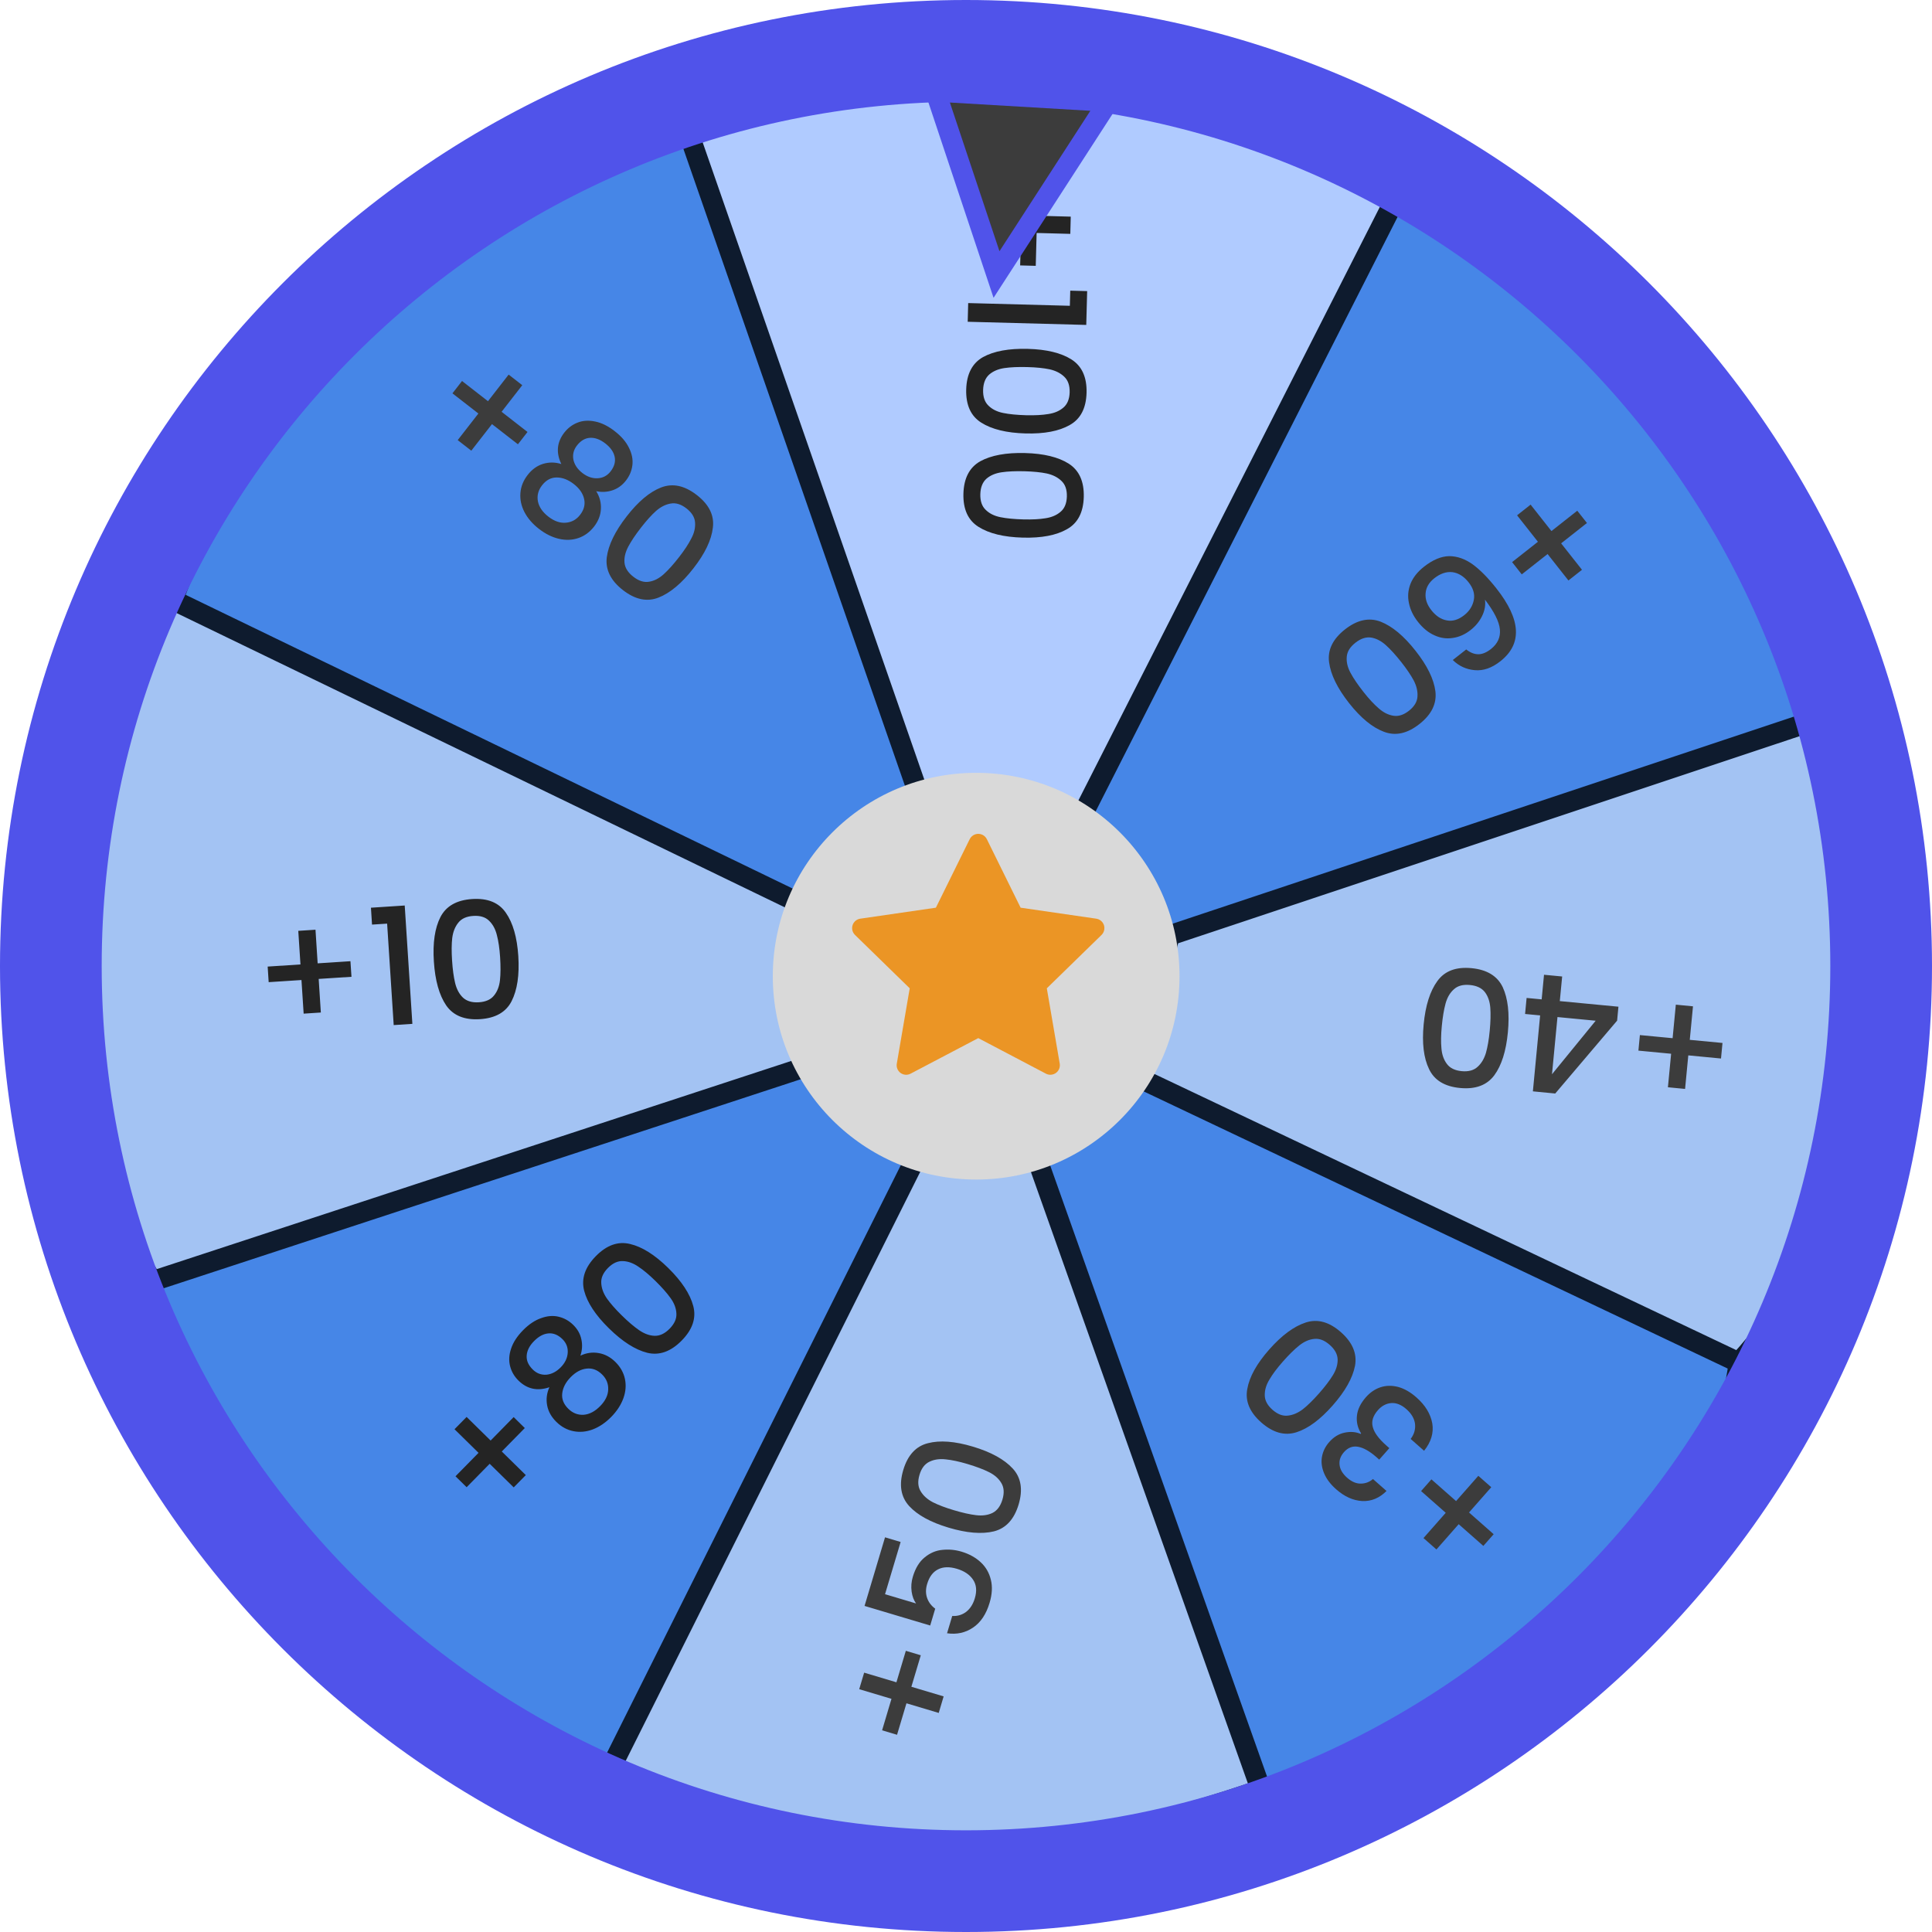 <svg width="77" height="77" viewBox="0 0 77 77" fill="none" xmlns="http://www.w3.org/2000/svg">
<path d="M27.153 4.458L36.879 32.421L42.553 33.637L55.521 8.105C47.74 0.973 33.367 2.702 27.153 4.458Z" fill="#B0CBFF"/>
<path d="M55.521 8.105L42.553 33.637L46.605 37.284L72.137 28.774C70.651 22.83 65.248 10.375 55.521 8.105Z" fill="#4686E7"/>
<path d="M72.137 28.774L46.605 37.284L45.39 42.958L69.3 54.305C76.757 46.2 74.298 33.907 72.137 28.774Z" fill="#A3C3F3"/>
<path d="M69.3 54.305L45.39 42.958L41.337 46.2L50.253 71.326C64.194 68.409 68.76 58.763 69.3 54.305Z" fill="#4686E7"/>
<path d="M24.316 70.516L36.474 46.2L32.016 42.553L6.079 51.063C7.7 64.356 18.912 69.57 24.316 70.516Z" fill="#4686E7"/>
<path d="M36.879 32.421L27.153 4.458C15.481 7.376 8.781 18.642 6.89 23.911L32.016 36.069L36.879 32.421Z" fill="#4686E7"/>
<path d="M50.253 71.326L41.337 46.2H36.474L24.316 70.516C28.531 77 43.363 73.758 50.253 71.326Z" fill="#A3C3F3"/>
<path d="M6.079 51.063L32.016 42.553V36.069L6.89 23.911C-2.188 32.989 2.567 45.795 6.079 51.063Z" fill="#A3C3F3"/>
<path d="M36.879 32.421L27.153 4.458M36.879 32.421L42.553 33.637M36.879 32.421L32.016 36.069M27.153 4.458C33.367 2.702 47.74 0.973 55.521 8.105M27.153 4.458C15.481 7.376 8.781 18.642 6.89 23.911M55.521 8.105L42.553 33.637M55.521 8.105C65.248 10.375 70.651 22.83 72.137 28.774M42.553 33.637L46.605 37.284M46.605 37.284L72.137 28.774M46.605 37.284L45.39 42.958M72.137 28.774C74.298 33.907 76.757 46.2 69.3 54.305M69.3 54.305L45.39 42.958M69.3 54.305C68.76 58.763 64.194 68.409 50.253 71.326M45.39 42.958L41.337 46.2M50.253 71.326L41.337 46.2M50.253 71.326C43.363 73.758 28.531 77 24.316 70.516M41.337 46.2H36.474M24.316 70.516L36.474 46.2M24.316 70.516C18.912 69.57 7.7 64.356 6.079 51.063M36.474 46.2L32.016 42.553M6.079 51.063L32.016 42.553M6.079 51.063C2.567 45.795 -2.188 32.989 6.89 23.911M32.016 42.553V36.069M6.89 23.911L32.016 36.069" stroke="#0E1B2E" stroke-width="0.811"/>
<circle cx="38.905" cy="38.906" r="8.105" fill="#D9D9D9"/>
<g clip-path="url(#clip0_102_36141)">
<path d="M43.692 36.614L40.677 36.176L39.33 33.444C39.293 33.369 39.232 33.308 39.157 33.272C38.97 33.179 38.742 33.256 38.648 33.444L37.3 36.176L34.286 36.614C34.203 36.626 34.127 36.665 34.069 36.724C33.998 36.797 33.96 36.894 33.961 36.995C33.962 37.096 34.004 37.192 34.076 37.262L36.257 39.389L35.742 42.391C35.73 42.461 35.737 42.533 35.764 42.599C35.791 42.664 35.835 42.721 35.892 42.763C35.95 42.804 36.018 42.829 36.088 42.834C36.159 42.839 36.23 42.824 36.292 42.791L38.989 41.374L41.685 42.791C41.759 42.831 41.844 42.844 41.926 42.829C42.133 42.794 42.272 42.598 42.236 42.391L41.721 39.389L43.902 37.262C43.961 37.204 44 37.128 44.012 37.045C44.044 36.837 43.9 36.645 43.692 36.614Z" fill="#EB9525"/>
</g>
<path fill-rule="evenodd" clip-rule="evenodd" d="M38.5 77C59.763 77 77 59.763 77 38.5C77 17.237 59.763 0 38.5 0C17.237 0 0 17.237 0 38.5C0 59.763 17.237 77 38.5 77ZM38.5 72.947C57.525 72.947 72.947 57.525 72.947 38.5C72.947 19.475 57.525 4.053 38.5 4.053C19.475 4.053 4.053 19.475 4.053 38.5C4.053 57.525 19.475 72.947 38.5 72.947Z" fill="#5053EA"/>
<path d="M40.658 10.578L40.693 9.269L39.351 9.233L39.37 8.546L40.711 8.582L40.746 7.272L41.369 7.289L41.334 8.598L42.675 8.634L42.657 9.321L41.315 9.285L41.28 10.595L40.658 10.578ZM42.655 11.584L43.329 11.602L43.293 12.95L38.568 12.824L38.587 12.079L42.639 12.187L42.655 11.584ZM40.965 13.904C41.712 13.924 42.292 14.065 42.705 14.327C43.121 14.593 43.321 15.035 43.305 15.653C43.288 16.271 43.065 16.7 42.635 16.939C42.209 17.183 41.622 17.295 40.874 17.275C40.118 17.254 39.53 17.111 39.109 16.845C38.692 16.583 38.492 16.143 38.508 15.525C38.525 14.907 38.748 14.476 39.178 14.232C39.613 13.993 40.208 13.884 40.965 13.904ZM40.894 16.549C41.244 16.558 41.541 16.542 41.784 16.501C42.027 16.464 42.226 16.379 42.381 16.245C42.54 16.11 42.623 15.907 42.631 15.635C42.638 15.363 42.566 15.155 42.414 15.013C42.266 14.871 42.072 14.773 41.831 14.719C41.591 14.669 41.295 14.639 40.945 14.63C40.582 14.62 40.277 14.634 40.029 14.67C39.782 14.707 39.581 14.793 39.426 14.927C39.271 15.065 39.19 15.271 39.182 15.543C39.175 15.815 39.245 16.022 39.393 16.165C39.54 16.311 39.736 16.41 39.982 16.459C40.227 16.509 40.531 16.539 40.894 16.549ZM40.853 18.056C41.601 18.076 42.181 18.217 42.594 18.479C43.01 18.746 43.21 19.188 43.194 19.806C43.177 20.424 42.954 20.852 42.524 21.091C42.098 21.335 41.511 21.447 40.763 21.427C40.007 21.407 39.419 21.264 38.998 20.997C38.581 20.735 38.381 20.295 38.397 19.677C38.414 19.059 38.637 18.629 39.067 18.385C39.502 18.146 40.097 18.036 40.853 18.056ZM40.783 20.701C41.133 20.71 41.429 20.695 41.673 20.654C41.916 20.617 42.115 20.531 42.27 20.397C42.429 20.263 42.512 20.06 42.52 19.788C42.527 19.515 42.455 19.308 42.303 19.166C42.155 19.023 41.961 18.925 41.72 18.871C41.48 18.821 41.184 18.792 40.834 18.782C40.471 18.773 40.166 18.786 39.918 18.823C39.671 18.86 39.47 18.945 39.315 19.079C39.16 19.218 39.079 19.423 39.071 19.695C39.064 19.968 39.134 20.175 39.282 20.317C39.429 20.464 39.625 20.562 39.87 20.612C40.116 20.662 40.42 20.691 40.783 20.701Z" fill="#242424"/>
<path d="M37.284 3.646L39.716 10.941L44.174 4.052L37.284 3.646Z" fill="#3C3C3C" stroke="#5053EA" stroke-width="0.811"/>
<path d="M36.698 65.971L36.323 67.226L37.609 67.61L37.413 68.269L36.127 67.885L35.752 69.14L35.156 68.962L35.53 67.707L34.244 67.323L34.441 66.664L35.727 67.048L36.102 65.793L36.698 65.971ZM35.895 61.456L35.273 63.537L36.51 63.906C36.42 63.784 36.361 63.627 36.333 63.434C36.306 63.236 36.322 63.04 36.38 62.845C36.483 62.498 36.642 62.238 36.856 62.067C37.07 61.892 37.305 61.793 37.56 61.77C37.816 61.743 38.071 61.767 38.324 61.842C38.63 61.934 38.886 62.076 39.09 62.267C39.291 62.454 39.425 62.686 39.491 62.963C39.559 63.235 39.542 63.542 39.44 63.881C39.306 64.333 39.086 64.662 38.78 64.868C38.475 65.075 38.13 65.15 37.745 65.094L37.951 64.404C38.159 64.417 38.345 64.362 38.508 64.239C38.667 64.115 38.782 63.935 38.852 63.699C38.94 63.405 38.916 63.158 38.782 62.96C38.648 62.758 38.434 62.613 38.14 62.525C37.842 62.436 37.592 62.443 37.39 62.545C37.184 62.646 37.037 62.841 36.951 63.131C36.89 63.334 36.891 63.521 36.952 63.693C37.011 63.859 37.118 64 37.273 64.114L37.073 64.785L34.457 64.004L35.273 61.27L35.895 61.456ZM37.804 60.884C37.088 60.67 36.565 60.383 36.234 60.023C35.901 59.657 35.824 59.178 36 58.586C36.177 57.994 36.505 57.638 36.982 57.519C37.457 57.395 38.053 57.44 38.769 57.654C39.494 57.87 40.025 58.162 40.362 58.528C40.696 58.89 40.775 59.367 40.598 59.959C40.421 60.551 40.093 60.909 39.614 61.032C39.133 61.15 38.529 61.101 37.804 60.884ZM38.561 58.349C38.226 58.249 37.935 58.187 37.69 58.163C37.445 58.136 37.231 58.166 37.046 58.256C36.858 58.344 36.724 58.518 36.647 58.779C36.569 59.04 36.584 59.259 36.694 59.436C36.799 59.612 36.961 59.757 37.179 59.872C37.399 59.983 37.677 60.088 38.012 60.188C38.36 60.292 38.658 60.359 38.907 60.388C39.155 60.417 39.372 60.387 39.556 60.298C39.742 60.204 39.874 60.027 39.952 59.766C40.03 59.505 40.016 59.287 39.911 59.111C39.806 58.931 39.643 58.785 39.419 58.673C39.195 58.561 38.909 58.453 38.561 58.349Z" fill="#3C3C3C"/>
<path d="M57.049 58.96L58.032 59.826L58.919 58.819L59.435 59.273L58.548 60.28L59.53 61.146L59.119 61.613L58.136 60.747L57.249 61.754L56.733 61.3L57.62 60.293L56.638 59.427L57.049 58.96ZM55.26 59.423C54.975 59.707 54.652 59.841 54.293 59.824C53.93 59.804 53.583 59.648 53.253 59.356C53.026 59.156 52.865 58.943 52.771 58.716C52.677 58.489 52.649 58.269 52.688 58.055C52.727 57.842 52.823 57.647 52.977 57.472C53.154 57.271 53.359 57.146 53.592 57.098C53.825 57.049 54.037 57.066 54.23 57.149L54.247 57.13C54.107 56.903 54.052 56.664 54.082 56.414C54.109 56.168 54.229 55.924 54.44 55.684C54.609 55.493 54.803 55.361 55.022 55.289C55.241 55.217 55.475 55.213 55.724 55.277C55.97 55.344 56.213 55.483 56.453 55.695C56.803 56.003 57.013 56.347 57.083 56.725C57.147 57.104 57.038 57.469 56.757 57.821L56.222 57.349C56.361 57.166 56.419 56.967 56.396 56.751C56.37 56.538 56.255 56.341 56.051 56.161C55.853 55.987 55.653 55.906 55.452 55.919C55.248 55.935 55.07 56.029 54.918 56.201C54.718 56.428 54.65 56.653 54.713 56.875C54.77 57.098 54.948 57.341 55.246 57.604L55.372 57.716L54.969 58.173L54.838 58.057C54.573 57.829 54.334 57.697 54.124 57.661C53.91 57.623 53.723 57.694 53.563 57.876C53.426 58.032 53.368 58.199 53.388 58.379C53.406 58.561 53.507 58.734 53.692 58.897C53.874 59.057 54.056 59.134 54.24 59.129C54.42 59.127 54.58 59.066 54.72 58.947L55.26 59.423ZM53.112 56.017C52.617 56.578 52.137 56.934 51.672 57.082C51.201 57.232 50.733 57.102 50.269 56.693C49.805 56.285 49.619 55.838 49.711 55.355C49.797 54.872 50.087 54.349 50.582 53.788C51.082 53.221 51.569 52.861 52.043 52.708C52.511 52.556 52.977 52.684 53.441 53.093C53.905 53.502 54.093 53.949 54.004 54.436C53.909 54.923 53.612 55.45 53.112 56.017ZM51.127 54.268C50.895 54.531 50.717 54.769 50.593 54.982C50.465 55.192 50.403 55.4 50.407 55.605C50.408 55.813 50.511 56.007 50.715 56.187C50.919 56.367 51.125 56.445 51.331 56.419C51.535 56.397 51.735 56.311 51.931 56.161C52.123 56.008 52.335 55.8 52.567 55.537C52.807 55.265 52.992 55.022 53.123 54.808C53.253 54.595 53.316 54.386 53.312 54.181C53.306 53.973 53.2 53.779 52.995 53.599C52.791 53.419 52.587 53.34 52.383 53.362C52.176 53.381 51.975 53.469 51.78 53.625C51.584 53.782 51.367 53.996 51.127 54.268Z" fill="#3C3C3C"/>
<path d="M65.358 41.253L66.662 41.377L66.79 40.041L67.474 40.107L67.346 41.443L68.65 41.567L68.591 42.187L67.287 42.062L67.159 43.399L66.475 43.333L66.603 41.997L65.299 41.873L65.358 41.253ZM64.503 40.122L64.45 40.678L61.984 43.582L61.093 43.496L61.382 40.469L60.782 40.412L60.843 39.773L61.443 39.83L61.537 38.849L62.26 38.918L62.166 39.899L64.503 40.122ZM61.855 42.814L63.596 40.681L62.073 40.535L61.855 42.814ZM60.096 41.148C60.025 41.892 59.845 42.461 59.556 42.855C59.261 43.252 58.806 43.421 58.191 43.362C57.576 43.304 57.163 43.052 56.954 42.606C56.74 42.164 56.669 41.571 56.74 40.827C56.812 40.074 56.995 39.496 57.29 39.095C57.58 38.697 58.032 38.527 58.648 38.586C59.263 38.645 59.677 38.897 59.891 39.343C60.1 39.793 60.168 40.394 60.096 41.148ZM57.463 40.896C57.429 41.245 57.425 41.541 57.449 41.787C57.469 42.032 57.541 42.236 57.664 42.4C57.787 42.568 57.984 42.665 58.255 42.691C58.526 42.717 58.738 42.659 58.891 42.517C59.043 42.38 59.154 42.193 59.224 41.957C59.29 41.72 59.34 41.427 59.373 41.078C59.408 40.717 59.415 40.411 59.396 40.162C59.376 39.913 59.305 39.706 59.181 39.542C59.054 39.378 58.855 39.283 58.583 39.257C58.312 39.231 58.101 39.287 57.949 39.425C57.792 39.562 57.681 39.751 57.614 39.992C57.548 40.233 57.497 40.534 57.463 40.896Z" fill="#3C3C3C"/>
<path d="M60.265 22.403L61.294 21.592L60.463 20.538L61.002 20.112L61.833 21.166L62.862 20.355L63.248 20.844L62.219 21.655L63.05 22.709L62.51 23.135L61.679 22.081L60.65 22.892L60.265 22.403ZM58.436 25.884C58.596 26.011 58.757 26.074 58.917 26.075C59.077 26.075 59.245 26.006 59.422 25.867C59.69 25.655 59.808 25.394 59.778 25.082C59.749 24.774 59.551 24.38 59.184 23.899C59.213 24.118 59.175 24.335 59.069 24.551C58.964 24.766 58.813 24.951 58.616 25.106C58.392 25.283 58.156 25.389 57.909 25.424C57.661 25.466 57.417 25.432 57.177 25.324C56.934 25.218 56.712 25.038 56.512 24.783C56.324 24.546 56.205 24.296 56.153 24.034C56.097 23.775 56.118 23.519 56.216 23.266C56.316 23.016 56.495 22.79 56.753 22.587C57.103 22.311 57.438 22.171 57.759 22.165C58.079 22.166 58.391 22.276 58.694 22.493C58.995 22.713 59.31 23.034 59.642 23.455C60.622 24.698 60.674 25.664 59.798 26.354C59.458 26.622 59.12 26.74 58.781 26.71C58.44 26.681 58.147 26.547 57.901 26.305L58.436 25.884ZM58.358 24.517C58.565 24.354 58.692 24.152 58.739 23.911C58.785 23.677 58.716 23.442 58.531 23.208C58.347 22.974 58.133 22.839 57.891 22.804C57.648 22.776 57.406 22.856 57.165 23.046C56.951 23.215 56.836 23.413 56.818 23.642C56.796 23.874 56.873 24.1 57.047 24.32C57.229 24.551 57.434 24.686 57.663 24.726C57.892 24.771 58.123 24.702 58.358 24.517ZM56.418 25.939C56.881 26.526 57.144 27.062 57.207 27.546C57.269 28.037 57.057 28.474 56.572 28.856C56.086 29.239 55.614 29.341 55.154 29.164C54.695 28.992 54.233 28.613 53.77 28.026C53.302 27.432 53.035 26.888 52.971 26.394C52.906 25.906 53.116 25.471 53.601 25.088C54.087 24.705 54.56 24.601 55.023 24.776C55.485 24.957 55.95 25.344 56.418 25.939ZM54.341 27.576C54.557 27.851 54.759 28.069 54.947 28.23C55.13 28.393 55.323 28.491 55.526 28.525C55.731 28.561 55.94 28.495 56.154 28.327C56.368 28.158 56.481 27.97 56.493 27.762C56.508 27.557 56.459 27.345 56.347 27.126C56.231 26.909 56.065 26.663 55.848 26.388C55.623 26.103 55.417 25.877 55.231 25.71C55.045 25.544 54.85 25.444 54.648 25.41C54.442 25.38 54.232 25.449 54.019 25.617C53.805 25.786 53.69 25.973 53.675 26.177C53.657 26.384 53.707 26.598 53.826 26.818C53.944 27.038 54.116 27.291 54.341 27.576Z" fill="#3C3C3C"/>
<path d="M20.916 56.915L19.998 57.849L20.956 58.79L20.474 59.28L19.516 58.339L18.598 59.273L18.154 58.837L19.072 57.903L18.115 56.962L18.597 56.472L19.554 57.413L20.472 56.478L20.916 56.915ZM21.896 55.288C21.421 55.451 21.01 55.363 20.665 55.024C20.498 54.86 20.387 54.669 20.33 54.449C20.273 54.229 20.286 53.997 20.369 53.752C20.45 53.503 20.608 53.259 20.844 53.018C21.078 52.781 21.318 52.62 21.565 52.535C21.811 52.444 22.045 52.425 22.266 52.479C22.486 52.532 22.68 52.64 22.846 52.804C23.019 52.973 23.128 53.168 23.172 53.388C23.217 53.601 23.204 53.815 23.132 54.03C23.37 53.918 23.612 53.883 23.86 53.927C24.105 53.968 24.326 54.085 24.524 54.279C24.724 54.476 24.851 54.701 24.906 54.954C24.96 55.208 24.939 55.466 24.844 55.73C24.748 55.993 24.587 56.241 24.36 56.472C24.132 56.703 23.888 56.869 23.626 56.969C23.367 57.066 23.11 57.09 22.856 57.04C22.602 56.99 22.375 56.867 22.174 56.67C21.974 56.473 21.851 56.253 21.806 56.009C21.761 55.764 21.791 55.524 21.896 55.288ZM22.416 53.371C22.243 53.202 22.057 53.125 21.859 53.142C21.66 53.159 21.469 53.262 21.284 53.45C21.102 53.635 21.004 53.827 20.991 54.026C20.977 54.225 21.058 54.41 21.234 54.583C21.388 54.735 21.569 54.803 21.777 54.789C21.985 54.769 22.175 54.671 22.348 54.495C22.52 54.32 22.613 54.126 22.627 53.915C22.64 53.704 22.57 53.523 22.416 53.371ZM22.745 54.886C22.545 55.09 22.433 55.306 22.407 55.536C22.382 55.759 22.463 55.963 22.651 56.148C22.827 56.321 23.031 56.4 23.263 56.386C23.492 56.368 23.711 56.253 23.92 56.04C24.126 55.831 24.233 55.611 24.24 55.382C24.25 55.15 24.169 54.949 23.996 54.779C23.811 54.597 23.606 54.519 23.38 54.546C23.157 54.569 22.945 54.683 22.745 54.886ZM24.267 52.939C23.734 52.415 23.406 51.917 23.282 51.444C23.159 50.965 23.314 50.505 23.747 50.064C24.18 49.623 24.636 49.462 25.114 49.58C25.591 49.692 26.097 50.01 26.631 50.534C27.17 51.064 27.503 51.57 27.63 52.052C27.756 52.528 27.603 52.986 27.17 53.427C26.736 53.868 26.279 54.031 25.798 53.916C25.317 53.795 24.807 53.469 24.267 52.939ZM26.122 51.052C25.872 50.807 25.644 50.616 25.438 50.48C25.235 50.342 25.031 50.268 24.826 50.261C24.618 50.251 24.419 50.343 24.228 50.537C24.037 50.731 23.949 50.932 23.963 51.14C23.974 51.345 24.049 51.549 24.188 51.752C24.331 51.953 24.527 52.176 24.776 52.421C25.035 52.676 25.268 52.874 25.474 53.016C25.68 53.157 25.886 53.232 26.09 53.239C26.298 53.244 26.498 53.149 26.689 52.955C26.879 52.76 26.969 52.561 26.958 52.356C26.951 52.148 26.874 51.943 26.728 51.739C26.583 51.536 26.381 51.307 26.122 51.052Z" fill="#242424"/>
<path d="M14.008 38.93L12.701 39.015L12.787 40.354L12.102 40.399L12.015 39.059L10.708 39.144L10.668 38.523L11.975 38.438L11.888 37.099L12.574 37.054L12.66 38.394L13.967 38.309L14.008 38.93ZM14.827 36.85L14.784 36.177L16.13 36.089L16.435 40.806L15.691 40.855L15.429 36.811L14.827 36.85ZM17.292 38.321C17.243 37.575 17.331 36.984 17.554 36.549C17.781 36.11 18.203 35.871 18.82 35.831C19.437 35.791 19.884 35.974 20.162 36.38C20.443 36.782 20.608 37.356 20.657 38.103C20.705 38.858 20.616 39.457 20.39 39.901C20.167 40.34 19.747 40.579 19.13 40.619C18.513 40.659 18.064 40.476 17.782 40.069C17.504 39.659 17.341 39.076 17.292 38.321ZM19.932 38.15C19.909 37.8 19.866 37.506 19.803 37.268C19.744 37.029 19.641 36.839 19.493 36.697C19.345 36.55 19.135 36.486 18.863 36.504C18.592 36.521 18.392 36.612 18.264 36.776C18.136 36.936 18.055 37.139 18.024 37.383C17.996 37.628 17.994 37.925 18.017 38.274C18.04 38.636 18.081 38.939 18.14 39.182C18.199 39.425 18.303 39.618 18.451 39.76C18.603 39.901 18.815 39.964 19.087 39.946C19.358 39.928 19.558 39.84 19.686 39.68C19.819 39.519 19.899 39.315 19.926 39.066C19.953 38.818 19.955 38.512 19.932 38.15Z" fill="#242424"/>
<path d="M20.642 17.707L19.608 16.903L18.784 17.962L18.242 17.541L19.066 16.481L18.032 15.677L18.414 15.185L19.448 15.99L20.272 14.93L20.815 15.352L19.991 16.412L21.024 17.216L20.642 17.707ZM22.371 18.494C22.154 18.04 22.194 17.622 22.491 17.24C22.635 17.056 22.812 16.923 23.024 16.841C23.235 16.759 23.468 16.746 23.721 16.8C23.977 16.851 24.238 16.98 24.504 17.188C24.767 17.392 24.954 17.612 25.067 17.847C25.186 18.082 25.231 18.312 25.204 18.537C25.177 18.762 25.091 18.967 24.948 19.151C24.799 19.342 24.619 19.473 24.405 19.543C24.198 19.611 23.984 19.623 23.763 19.577C23.901 19.8 23.963 20.037 23.949 20.288C23.936 20.536 23.846 20.769 23.676 20.988C23.503 21.209 23.294 21.362 23.049 21.445C22.803 21.528 22.544 21.537 22.271 21.473C21.998 21.408 21.734 21.276 21.478 21.077C21.222 20.878 21.029 20.654 20.9 20.405C20.774 20.159 20.721 19.907 20.741 19.649C20.761 19.391 20.857 19.151 21.03 18.929C21.202 18.707 21.407 18.56 21.645 18.487C21.882 18.415 22.124 18.417 22.371 18.494ZM24.334 18.789C24.483 18.598 24.538 18.405 24.498 18.209C24.458 18.014 24.334 17.836 24.126 17.674C23.921 17.515 23.719 17.44 23.52 17.449C23.321 17.459 23.146 17.561 22.995 17.755C22.862 17.925 22.815 18.113 22.852 18.318C22.896 18.522 23.016 18.7 23.21 18.851C23.405 19.002 23.607 19.072 23.819 19.061C24.03 19.05 24.202 18.96 24.334 18.789ZM22.868 19.291C22.642 19.116 22.415 19.029 22.184 19.03C21.959 19.03 21.765 19.134 21.603 19.343C21.452 19.537 21.397 19.749 21.438 19.978C21.482 20.203 21.621 20.408 21.856 20.591C22.088 20.771 22.319 20.852 22.547 20.833C22.779 20.816 22.97 20.712 23.118 20.521C23.278 20.316 23.331 20.103 23.279 19.882C23.23 19.663 23.093 19.466 22.868 19.291ZM24.977 20.579C25.436 19.988 25.893 19.605 26.349 19.428C26.81 19.25 27.285 19.351 27.773 19.731C28.261 20.11 28.474 20.544 28.411 21.032C28.355 21.52 28.098 22.059 27.638 22.649C27.174 23.246 26.709 23.635 26.245 23.817C25.787 23.997 25.314 23.897 24.826 23.518C24.339 23.138 24.124 22.703 24.183 22.212C24.248 21.72 24.512 21.176 24.977 20.579ZM27.065 22.203C27.28 21.927 27.443 21.678 27.554 21.458C27.669 21.241 27.718 21.03 27.702 20.825C27.688 20.617 27.574 20.43 27.359 20.263C27.144 20.096 26.934 20.031 26.729 20.069C26.527 20.103 26.333 20.201 26.147 20.363C25.964 20.528 25.765 20.748 25.55 21.025C25.327 21.311 25.157 21.565 25.04 21.786C24.923 22.007 24.872 22.22 24.889 22.424C24.908 22.631 25.026 22.818 25.241 22.985C25.456 23.153 25.664 23.219 25.866 23.185C26.072 23.153 26.267 23.053 26.453 22.885C26.638 22.717 26.842 22.49 27.065 22.203Z" fill="#3C3C3C"/>
<defs>
<clipPath id="clip0_102_36141">
<rect width="12.158" height="12.158" fill="white" transform="translate(32.421 32.422)"/>
</clipPath>
</defs>
</svg>
